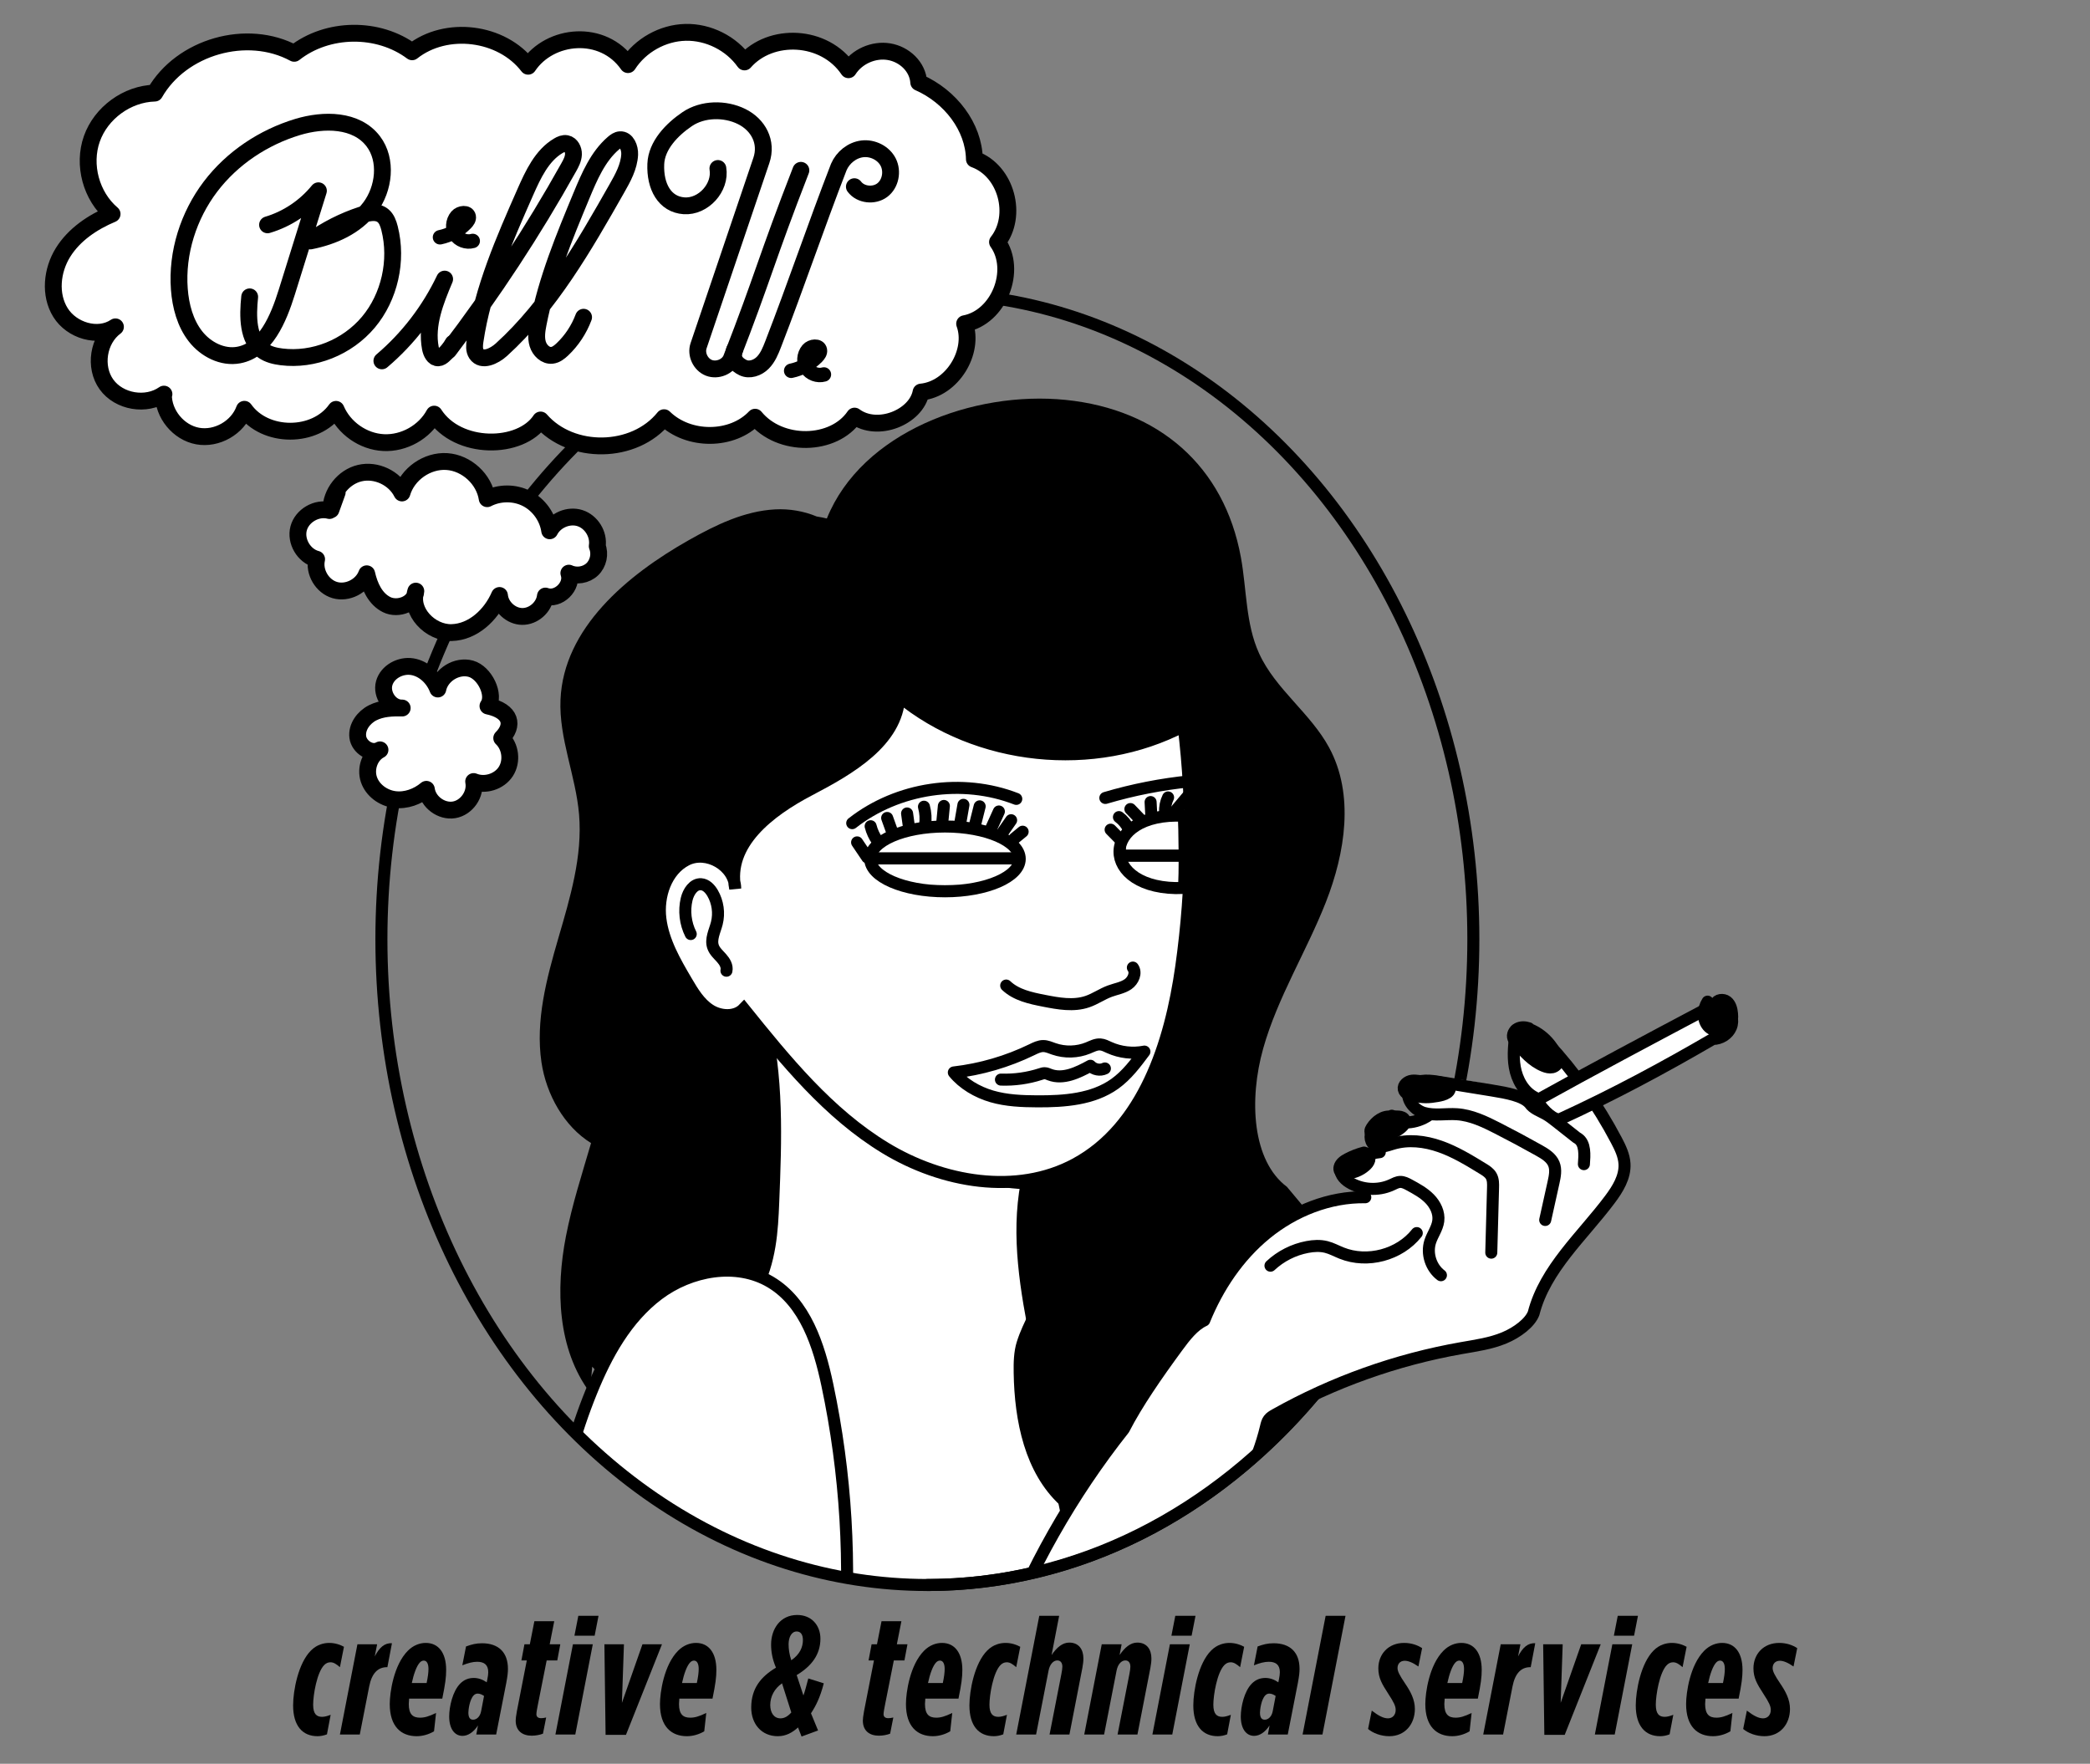 <?xml version="1.0" encoding="UTF-8"?>
<svg id="Layer_1" data-name="Layer 1" xmlns="http://www.w3.org/2000/svg" width="868.97" height="733.31" xmlns:xlink="http://www.w3.org/1999/xlink" viewBox="0 0 868.97 733.31">
  <rect x="0" y="0" width="868.97" height="733.31" fill="#808080" stroke="none"/>
  <defs>
    <clipPath id="clippath">
      <ellipse cx="383.89" cy="391.73" rx="225.31" ry="267.27" style="fill: none; stroke-width: 0px;"/>
    </clipPath>
    <clipPath id="clippath-1">
      <ellipse cx="392.9" cy="357.1" rx="31.08" ry="13.47" style="fill: none; stroke-width: 0px;"/>
    </clipPath>
    <clipPath id="clippath-2">
      <path d="m492.21,368.91c.6-4.04.26-25.6.01-29.74-35.4-1.82-35.89,31.43-.15,30.04,0-.02.13-.28.14-.3h0Z" style="fill: none; stroke-width: 0px;"/>
    </clipPath>
    <clipPath id="clippath-3">
      <path d="m433.79,650.68c51.2-15.2,63.32-26.28,84.59-42.41,9.7-7.35,20.04-13.67,32.51-19.77,43.38-21.21,100.65-6.89,146.03-23.44,61.21-22.31,107.75-79.91,116.18-143.78,4.3-32.57-1.74-68.23-24.46-92.15-15.53-16.35-37.24-25.66-59.14-31.55-36.09-9.71-75.12-11.1-110.68.48-55.11,17.94-97,66.23-114.92,120.73-5.09,15.49-8.48,31.56-15.02,46.51-16.36,37.38-51.12,64.91-66.04,102.88-8.11,20.64-9.82,43.67-4.84,65.23,1.22,5.29,2.98,10.73,6.92,14.5s.07,2.94,2.63,4.04l6.24-1.27h0Z" style="fill: none; stroke-width: 0px;"/>
    </clipPath>
  </defs>
  <style>
    #blink-right_eyelid-top {
      transform: translateY(10px);
    }
    #blink-right_eyelid-bottom {
      transform: translateY(-10px);
    }
    #blink-left_eyelid-top {
      transform: translateY(10px);
    }
    #blink-left_eyelid-bottom {
      transform: translateY(-10px);
    }
    .blink-eyelid-top {
      animation: blink-up 10s ease-out infinite;
      animation-delay: 2s;
    }
    .blink-eyelid-bottom {
      animation: blink-down 10s ease-out infinite;
      animation-delay: 2s;
    }

    .blink-eyelid.close {
      transform: translateY(0px);
    }

    @keyframes blink-up {
    0% {
      transform: translateY(10px);
    }
    2% {
      transform: translateY(0);
    }
    4% {
      transform: translateY(10px);
    }
    100% {
      transform: translateY(10px);
    }
  }

  @keyframes blink-down {
    0% {
      transform: translateY(-10px);
    }
    2% {
      transform: translateY(0);
    }
    4% {
      transform: translateY(-10px);
    }
    100% {
      transform: translateY(-10px);
    }
  }

  @keyframes smoke-letter-appear {
  0% {
    fill-opacity: 0;
  stroke-opacity: 0;
    opacity: 0;
    transform: translateY(50px);
  }
  100% {
    fill-opacity: 1;
     stroke-opacity: 1;
    opacity: 1;
    transform: translateY(0) translateX(35px);
  }
}

.smoke-letter {
  fill-opacity: 0;
  stroke-opacity: 0;
  opacity: 0;
  transform: translateY(150px);
  animation: smoke-letter-appear 1s ease-out forwards;
}

.smoke-letter:nth-child(1) {
  animation-delay: 1.25s;
}

.smoke-letter:nth-child(2) {
  animation-delay: 1s;
}

.smoke-letter:nth-child(3) {
  animation-delay: 0.75s;
}

.smoke-letter:nth-child(4) {
  animation-delay: 0.5s;
}

.smoke-letter:nth-child(5) {
  animation-delay: 0.25s;
}

  </style>
  <g id="face-and-frame">
    <g id="face">
      <g style="clip-path: url(#clippath);">
        <g>
          <path id="hair" d="m569.44,545.63c-7.14-19.69-20.88-36.15-34.36-52.18-14.47-10.83-15.86-36.23-9.88-57.51s18.01-40.32,26.08-60.89c8.07-20.58,11.86-44.74,1.36-64.19-7.76-14.38-22.37-24.33-29.14-39.2-5.64-12.38-5.12-26.56-7.57-39.95-6.95-38.06-34.3-61.51-72.79-65.44-38.49-3.93-84.86,13.44-99.36,49.3-1.39-.34-2.78-.6-4.18-.82-5.4-2.26-11.43-3.27-17.25-2.97-12.8.66-24.74,6.45-35.91,12.76-25.85,14.6-52.14,36.68-53.4,66.35-.69,16.14,6.36,31.62,7.72,47.72,1.48,17.43-3.73,34.66-8.62,51.46s-9.57,34.28-7.01,51.59c1.98,13.38,9.42,26.67,20.62,33.59-3.76,12.84-7.88,25.59-10.44,38.71-4.32,22.18-3.52,46.93,9.99,65.04l.92-10.79c14.66,15.2,11.54,39.96,4.64,59.92-6.9,19.96-16.73,40.61-12.24,61.25,3.52,16.17,15.69,29.51,30.13,37.6,14.44,8.09,31.02,11.51,47.46,13.48,71.2,8.52,146.57-10,201.57-56.01,20.18-16.89,37.68-37.55,47.92-61.79s12.73-52.28,3.76-77.02h-.02,0Z" style="stroke-width: 0px;"/>
          <path id="neck" d="m450.26,655.83c-12.43-44.38-10.18-52.24-19.21-97.44-4.37-21.88-8.34-44.44-4.21-66.37-15.2-.9-30.3-4.14-44.39-9.92-27.98-11.48-51.63-33.21-65.43-60.13,6.51,25.37,5.52,51.84,4.47,77.77-.49,11.99-1.11,24.49-7.77,37.23l-35.61,110.22c28.95,1.8,54.21,20.27,82.54,26.5,13.55,2.98,27.55,3.1,41.43,3.2,17.53.13,35.05.26,52.58.39-2.88-6.33-2.23-13.69-4.4-21.45h0Z" style="fill: #fff; stroke: #000; stroke-linecap: round; stroke-linejoin: round; stroke-width: 5px;"/>
          <path id="face-background" d="m305.68,369.41c-.12-9.5-11.85-16.24-20.3-11.89s-11.99,15.05-10.81,24.48c1.18,9.43,6.1,17.92,10.92,26.11,2.59,4.41,5.33,8.98,9.62,11.77,4.28,2.79,10.59,3.2,14.13-.5,17.35,21.55,35.19,43.54,58.83,57.9,23.64,14.37,54.64,19.83,78.98,6.7,28.39-15.31,39.57-50.14,44.09-82.08,4.69-33.12,5.02-66.85.98-100.05-37.19,19.45-85.81,14.39-118.21-12.29-.95,18.88-20.7,30.14-37.45,38.91s-34.42,22.39-30.78,40.94h0Z" style="fill: #fff; stroke: #000; stroke-linecap: round; stroke-miterlimit: 10; stroke-width: 5px;"/>
          <g id="right-eye">
            <ellipse id="iris-right" cx="392.9" cy="357.1" rx="12.43" ry="12.02" style="fill: none; stroke: #000; stroke-linecap: round; stroke-miterlimit: 10; stroke-width: 5px;"/>
            <ellipse id="iris-right-2" cx="392.9" cy="357.1" rx="7.46" ry="7.21" style="stroke-width: 0px;"/>
            <g id="blink-right">
              <ellipse id="eye-bgr-right" cx="392.9" cy="357.1" rx="31.08" ry="13.47" style="fill: transparent;"/>
              <g style="clip-path: url(#clippath-1);">
                <g>
                  <rect id="blink-right_eyelid-top" class="blink-eyelid blink-eyelid-top" data-name="blink-right eyelid-top" x="360.58" y="356.86" width="65.73" height="13.69" style="fill: #fff; stroke: #000; stroke-linecap: round; stroke-miterlimit: 10; stroke-width: 5px;"/>
                  <rect id="blink-right_eyelid-bottom" class="blink-eyelid blink-eyelid-bottom" data-name="blink-right eyelid-bottom" x="360.58" y="341.8" width="65.73" height="15.06" style="fill: #fff; stroke: #000; stroke-linecap: round; stroke-miterlimit: 10; stroke-width: 5px;"/>
                </g>
              </g>
            </g>
            <ellipse id="eye-bgr-right-3" cx="392.9" cy="357.1" rx="31.08" ry="13.47" style="fill: none; stroke: #000; stroke-linecap: round; stroke-miterlimit: 10; stroke-width: 5px;"/>
            <path id="eyebrow-right" d="m354.33,342.24c18.92-14.84,45.81-18.82,68.21-10.09" style="fill: none; stroke: #000; stroke-linecap: round; stroke-miterlimit: 10; stroke-width: 5px;"/>
            <g id="eyelashes-right">
              <path d="m360.58,356.48c-1.41-2.08-2.81-4.16-4.22-6.25" style="fill: none; stroke: #000; stroke-linecap: round; stroke-miterlimit: 10; stroke-width: 5px;"/>
              <path d="m364.8,349.61c-1.3-1.84-2.26-3.91-2.81-6.09" style="fill: none; stroke: #000; stroke-linecap: round; stroke-miterlimit: 10; stroke-width: 5px;"/>
              <path d="m371.05,346.17l-2.19-6.09" style="fill: none; stroke: #000; stroke-linecap: round; stroke-miterlimit: 10; stroke-width: 5px;"/>
              <path d="m377.92,343.83c-.26-1.87-.52-3.75-.78-5.62" style="fill: none; stroke: #000; stroke-linecap: round; stroke-miterlimit: 10; stroke-width: 5px;"/>
              <path d="m384.63,343.05c.37-2.55.21-5.17-.47-7.65" style="fill: none; stroke: #000; stroke-linecap: round; stroke-miterlimit: 10; stroke-width: 5px;"/>
              <path d="m391.82,341.49c.21-2.13.42-4.27.62-6.4" style="fill: none; stroke: #000; stroke-linecap: round; stroke-miterlimit: 10; stroke-width: 5px;"/>
              <path d="m399.32,341.8l1.25-7.18" style="fill: none; stroke: #000; stroke-linecap: round; stroke-miterlimit: 10; stroke-width: 5px;"/>
              <path d="m405.44,342.75l1.88-7.5" style="fill: none; stroke: #000; stroke-linecap: round; stroke-miterlimit: 10; stroke-width: 5px;"/>
              <path d="m412.1,344.45l3.21-7.06" style="fill: none; stroke: #000; stroke-linecap: round; stroke-miterlimit: 10; stroke-width: 5px;"/>
              <path d="m416.81,346.17l3.59-5.15" style="fill: none; stroke: #000; stroke-linecap: round; stroke-miterlimit: 10; stroke-width: 5px;"/>
              <path d="m421.76,348.61l3.43-2.82" style="fill: none; stroke: #000; stroke-linecap: round; stroke-miterlimit: 10; stroke-width: 5px;"/>
            </g>
          </g>
          <g>
            <path id="iris-left" d="m491.96,344.34c-3.68-.6-7.65,1.17-9.66,4.32s-1.95,7.49.14,10.58,6.1,4.76,9.77,4.06c.84-6.35.8-12.81-.26-18.95h.01Z" style="fill: none; stroke: #000; stroke-linecap: round; stroke-miterlimit: 10; stroke-width: 5px;"/>
            <path id="iris-left-2" d="m491.8,348.94c-1.9-.31-3.94.6-4.98,2.23s-1.01,3.86.07,5.45,3.15,2.45,5.04,2.09c.43-3.27.41-6.6-.13-9.77h0Z" style="stroke-width: 0px;"/>
            <g id="blink-left">
              <g style="clip-path: url(#clippath-2);">
                <g>
                  <rect id="blink-left_eyelid-top" class-="blink-eyelid blink-eyelid-top" data-name="blink-left eyelid-top" x="465.6" y="355.73" width="29.7" height="13.69" style="fill: #fff; stroke: #000; stroke-linecap: round; stroke-miterlimit: 10; stroke-width: 5px;"/>
                  <rect id="blink-left_eyelid-bottom" class-="blink-eyelid blink-eyelid-bottom" data-name="blink-left eyelid-bottom" x="465.6" y="338.24" width="29.7" height="17.49" style="fill: #fff; stroke: #000; stroke-linecap: round; stroke-miterlimit: 10; stroke-width: 5px;"/>
                </g>
              </g>
            </g>
            <path id="eye-bgr-left-2" d="m492.21,368.91c.6-4.04.26-25.6.01-29.74-35.4-1.82-35.89,31.43-.15,30.04,0-.02.13-.28.14-.3h0Z" style="fill: none; stroke: #000; stroke-linecap: round; stroke-miterlimit: 10; stroke-width: 5px;"/>
            <path id="eyebrow-left" d="m459.57,331.76c11.54-3.42,23.4-5.74,35.37-6.94" style="fill: none; stroke: #000; stroke-linecap: round; stroke-miterlimit: 10; stroke-width: 5px;"/>
            <g id="eyelashes-left">
              <path d="m494.23,338.71c2.56-1.4,5.13-2.8,7.69-4.2" style="fill: none; stroke: #000; stroke-linecap: round; stroke-miterlimit: 10; stroke-width: 5px;"/>
              <path d="m488.6,337.28c2.03-2.4,4.05-4.8,6.08-7.21" style="fill: none; stroke: #000; stroke-linecap: round; stroke-miterlimit: 10; stroke-width: 5px;"/>
              <path d="m484.44,337.67c-.14-2.1.29-4.23,1.22-6.12" style="fill: none; stroke: #000; stroke-linecap: round; stroke-miterlimit: 10; stroke-width: 5px;"/>
              <path d="m478.73,339.94c-.11-2.16-.23-4.31-.34-6.47" style="fill: none; stroke: #000; stroke-linecap: round; stroke-miterlimit: 10; stroke-width: 5px;"/>
              <path d="m474.36,340.93c-1.46-1.52-2.91-3.03-4.37-4.55" style="fill: none; stroke: #000; stroke-linecap: round; stroke-miterlimit: 10; stroke-width: 5px;"/>
              <path d="m469.2,344.5c-.91-1.88-2.29-3.53-3.97-4.78" style="fill: none; stroke: #000; stroke-linecap: round; stroke-miterlimit: 10; stroke-width: 5px;"/>
              <path d="m465.76,349c-1.33-1.35-2.66-2.7-3.99-4.05" style="fill: none; stroke: #000; stroke-linecap: round; stroke-miterlimit: 10; stroke-width: 5px;"/>
            </g>
          </g>
          <path id="nose" d="m418.35,409.76c4.15,3.95,10.09,5.22,15.71,6.32,5.98,1.17,12.29,2.33,18.06.35,3.25-1.11,6.12-3.17,9.34-4.35,2.52-.93,5.29-1.34,7.51-2.86s3.64-4.76,2.05-6.93" style="fill: none; stroke: #000; stroke-linecap: round; stroke-miterlimit: 10; stroke-width: 5px;"/>
          <g id="lips">
            <path id="lips-bgr" d="m396.58,445.89c11.26-1.3,22.29-4.52,32.48-9.48,1.49-.72,3.03-1.5,4.69-1.5,1.55,0,2.99.69,4.45,1.19,4.57,1.58,9.71,1.44,14.19-.39,1.65-.68,3.31-1.59,5.08-1.47,1.33.09,2.55.75,3.77,1.3,4.53,2.05,9.7,2.64,14.58,1.68-3.63,4.87-7.34,9.83-12.27,13.37-9.11,6.53-21.03,7.36-32.24,7.31-6.37-.03-12.82-.28-18.94-2.06s-11.95-5.24-15.79-9.94h0Z" style="fill: none; stroke: #000; stroke-linecap: round; stroke-linejoin: round; stroke-width: 5px;"/>
            <path id="lip-line" d="m416.17,448.86c5.59.2,11.21-.59,16.52-2.31.54-.18,1.09-.36,1.66-.35.74.01,1.42.35,2.12.61,5.58,2.11,11.67-.84,16.89-3.7,1.49,1.61,4.07,2.09,6.03,1.12" style="fill: none; stroke: #000; stroke-linecap: round; stroke-linejoin: round; stroke-width: 5px;"/>
          </g>
          <path id="shoulder" d="m231.46,632.42c2.55-18.43,7.4-36.54,14.4-53.78,6.24-15.39,14.6-30.56,27.87-40.53,13.28-9.97,32.42-13.56,46.68-5.05,14.38,8.58,20.09,26.31,23.57,42.7,7.8,36.8,10.08,74.76,6.74,112.23-.24,2.72-.59,5.62-2.37,7.68-1.65,1.91-4.21,2.73-6.66,3.3-22.58,5.26-46.6-3.56-64.82-17.9s-31.7-33.71-45.4-48.66h0Z" style="fill: #fff; stroke: #000; stroke-linecap: round; stroke-linejoin: round; stroke-width: 5px;"/>
          <path id="ear-line" d="m287.19,388.34c-2.24-4.44-2.85-9.68-1.69-14.52.73-3.04,2.87-6.38,5.98-6.19,2.09.13,3.72,1.86,4.78,3.66,2.2,3.75,2.85,8.38,1.77,12.59-.84,3.27-2.68,6.65-1.53,9.83.66,1.83,2.21,3.17,3.51,4.63s2.45,3.34,2.03,5.25" style="fill: none; stroke: #000; stroke-linecap: round; stroke-miterlimit: 10; stroke-width: 5px;"/>
        </g>
      </g>
    </g>
    <ellipse cx="385.58" cy="390.49" rx="227" ry="268.5" style="fill: none; stroke: #000; stroke-linecap: round; stroke-linejoin: round; stroke-width: 5px;"/>
    <path id="chest-hair" d="m422.77,557.83c-1.29,4.17-1.38,8.6-1.31,12.97.32,19.99,4.59,41.49,19.3,55.02,4.9-2.32,9.03-6.23,11.6-11,2.44-4.53,3.46-9.67,4.34-14.74,2.46-14.24,4.01-28.64,4.65-43.07.39-8.78.38-17.88-3.08-25.96-.97-2.26-2.28-4.5-4.34-5.85-1.86-1.21-4.14-1.58-6.36-1.6-7.86-.05-12.92,2.56-14.76,9.8-2.25,8.86-7.36,15.81-10.03,24.43h-.01Z" style="stroke-width: 0px;"/>
  </g>
  <g id="hand">
    <g style="clip-path: url(#clippath-3);">
      <g>
        <g id="hand-2">
          <path id="hand-bgr" d="m638.12,456.29c-4.63-2.36-7.4-7.41-8.3-12.52-.9-5.11-.22-10.36.47-15.5,4.62-2.22,9.73,1.71,13.21,5.47,11.23,12.14,20.86,25.77,28.56,40.4,1.62,3.08,3.19,6.31,3.37,9.78.29,5.43-2.81,10.43-6.07,14.79-11.48,15.33-26.95,28.78-31.72,47.33-1.48,3.89-6.67,7.93-12.27,10.25s-11.68,3.16-17.65,4.21c-27.19,4.76-53.56,14.17-77.61,27.71-.95.53-1.92,1.1-2.57,1.97-.68.91-.94,2.06-1.2,3.16-7.18,30.16-30.16,54.22-40.16,83.56l.46-1.46c-6.08,16.77-12.15,33.53-18.23,50.3-4.14,11.43-9.35,24.03-20.5,28.87-10.04,4.36-22.44.51-29.85-7.55s-10.32-19.5-9.91-30.44,3.82-21.54,7.7-31.78c12.35-32.62,29.75-63.32,51.4-90.66,5.52-10.74,13.72-22.54,22.21-34.12,3.25-4.42,6.82-9.03,11.22-11.06,5.62-13.84,14.17-26.66,25.75-36.11,11.57-9.44,26.29-15.33,39.5-14.91,2.08-.54,3.89-2.02,4.83-3.96-3.65.07-7.54.08-10.6-1.91s-4.54-6.78-1.94-9.34c1.86-1.82,4.78-1.75,7.38-1.93s5.67-1.23,6.2-3.78c.44-2.1-1.13-4.19-.84-6.31.37-2.68,3.48-4.1,6.19-4.1s5.39.89,8.07.6,5.54-2.48,5.07-5.15c-.29-1.64-1.73-2.83-2.37-4.36-1.1-2.65.5-5.82,2.91-7.37s5.42-1.82,8.29-1.85c12.7-.15,25.09,3.55,39.01,7.78h0Z" style="fill: #fff; stroke-width: 0px;"/>
          <g id="hand-lines">
            <path d="m642.46,507.22c1.16-5.22,2.31-10.44,3.47-15.65.56-2.54,1.11-5.27.12-7.67-1.07-2.6-3.68-4.19-6.13-5.57-5.69-3.2-11.44-6.28-17.26-9.25-5.35-2.73-10.93-5.42-16.92-5.82-4.58-.31-9.3.72-13.71-.57s-8.23-6.45-5.85-10.37c2.14-3.53,7.24-3.31,11.32-2.64,7.6,1.23,15.2,2.47,22.8,3.7,6.25,1.01,12.96,2.26,15.66,5.34,1.51,2.24,4.3,3.13,6.65,4.45,1.63.91,3.1,2.08,4.57,3.23,2.75,2.17,5.5,4.34,8.25,6.51,0,0,.41.24.68.42,3.1,2.03,2.73,6.98,2.44,10.68" style="fill: none; stroke: #000; stroke-linecap: round; stroke-linejoin: round; stroke-width: 5px;"/>
            <path d="m593.83,463.8c-2.48,1.67-5.41,2.67-8.39,2.86-2.5.16-5.02-.23-7.52-.13s-5.16.79-6.81,2.68-1.8,5.2.21,6.7c2.16,1.62,5.17.45,7.75-.34,6.39-1.96,13.38-1.12,19.68,1.1,6.31,2.21,12.06,5.73,17.76,9.22,1.34.82,2.74,1.7,3.51,3.07.82,1.45.8,3.22.75,4.89-.24,8.99-.49,17.97-.73,26.96" style="fill: none; stroke: #000; stroke-linecap: round; stroke-linejoin: round; stroke-width: 5px;"/>
            <path d="m573.68,479.03c-4.27.52-8.47,1.63-12.44,3.28-1.49.62-3.07,1.45-3.67,2.94-.95,2.38,1.12,4.88,3.29,6.24,5.21,3.27,12.08,3.72,17.68,1.16,1.18-.54,2.36-1.22,3.66-1.25,1.33-.03,2.56.62,3.73,1.25,3.01,1.63,6.07,3.3,8.46,5.74,2.39,2.45,4.06,5.84,3.61,9.24-.4,3.08-2.43,5.69-3.37,8.64-1.57,4.95.31,10.8,4.47,13.92" style="fill: none; stroke: #000; stroke-linecap: round; stroke-linejoin: round; stroke-width: 5px;"/>
            <path d="m528.23,526.23c4.24-3.97,9.63-6.71,15.35-7.78,2.59-.49,5.28-.64,7.84,0,2.22.56,4.25,1.69,6.38,2.54,10.73,4.31,24.09.76,31.26-8.32" style="fill: none; stroke: #000; stroke-linecap: round; stroke-linejoin: round; stroke-width: 5px;"/>
          </g>
          <path id="hand-outline" d="m567.65,497.77c-14.94-.23-29.65,5.66-41.22,15.1-11.57,9.44-20.13,22.27-25.75,36.11-4.4,2.02-7.98,6.63-11.22,11.06-8.5,11.58-16.69,23.39-22.21,34.12-21.65,27.35-39.05,58.04-51.4,90.66-3.88,10.24-7.29,20.84-7.7,31.78s2.5,22.38,9.91,30.44,19.81,11.91,29.85,7.55c11.15-4.84,16.35-17.44,20.5-28.87,6.08-16.77,12.15-33.53,18.23-50.3l-.46,1.46c10-29.34,32.98-53.41,40.16-83.56.26-1.11.52-2.25,1.2-3.16.65-.87,1.62-1.43,2.57-1.97,24.06-13.53,50.43-22.94,77.61-27.71,5.97-1.05,12.05-1.89,17.65-4.21s10.79-6.36,12.27-10.25c4.77-18.55,20.24-32,31.72-47.33,3.26-4.35,6.36-9.35,6.07-14.79-.19-3.47-1.75-6.71-3.37-9.78-7.7-14.64-17.33-28.26-28.56-40.4-3.48-3.76-8.59-7.69-13.21-5.47-.69,5.15-1.38,10.39-.47,15.5.9,5.11,3.67,10.17,8.3,12.52" style="fill: none; stroke: #000; stroke-linecap: round; stroke-linejoin: round; stroke-width: 5px;"/>
        </g>
        <g id="ciggie">
          <path id="ciggie-bgr" d="m648.74,465.25c21.91-10.03,43.17-21.47,63.44-33.28,3.16-.01,6.3-1.93,7.51-4.85s.22-6.66-2.41-8.4-6.65-1.05-8.36,1.6l-.42-.28c-23.11,12.25-46.22,24.51-69.39,37.38,2.51,4.8,7.65,8.74,9.63,7.83h0Z" style="fill: #fff; stroke: #000; stroke-linecap: round; stroke-linejoin: round; stroke-width: 5px;"/>
          <path id="ciggie-tip" d="m709.97,416.45c-1.94,3.04-2.2,7.35.12,10.11,2.32,2.76,7.4,2.88,9.26-.21.86-1.44.93-3.22.78-4.89-.17-1.87-.67-3.88-2.14-5.04s-4.13-.85-4.71.94" style="stroke: #000; stroke-linecap: round; stroke-linejoin: round; stroke-width: 5px;"/>
        </g>
        <g id="nails">
          <path d="m635.65,427.52c-1.52-.52-3.26-.61-4.68.15s-2.33,2.54-1.75,4.04c.22.58.63,1.06,1.02,1.53,3.33,3.95,6.86,8.05,11.66,9.97,1.11.45,2.33.77,3.5.52s2.26-1.19,2.33-2.39c.03-.51-.12-1.02-.3-1.51-2.03-5.78-6.88-10.49-12.71-12.35" style="stroke: #000; stroke-linecap: round; stroke-linejoin: round; stroke-width: 5px;"/>
          <path d="m592.66,449.7c-1.87,0-3.72-.6-5.58-.38s-3.81,1.78-3.42,3.61c.19.91.92,1.62,1.75,2.03s1.76.56,2.67.71c1.54.25,3.08.49,4.64.51,1.62.02,3.23-.2,4.83-.48,1.45-.25,2.94-.57,4.16-1.38.55-.36,1.08-.92,1.04-1.57-.03-.5-.38-.93-.76-1.26-1.87-1.64-4.58-1.77-7.07-1.82-1.5-.03-3.01-.06-4.51-.09" style="stroke: #000; stroke-linecap: round; stroke-linejoin: round; stroke-width: 5px;"/>
          <path d="m578.59,464.31c-3.3-.6-6.49,1.77-8.29,4.6-.29.45-.56.95-.52,1.48.08,1.22,1.6,1.74,2.82,1.79,3.61.16,7.27-1.08,10.03-3.42.96-.81,1.88-2.09,1.36-3.23-.4-.88-1.48-1.22-2.45-1.29s-1.98.04-2.87-.36" style="stroke: #000; stroke-linecap: round; stroke-linejoin: round; stroke-width: 5px;"/>
          <path d="m567.14,479.2c-2.38.62-4.7,1.52-6.87,2.67-1.44.76-2.94,1.79-3.31,3.37-.14.58-.1,1.23.24,1.73.56.81,1.7.95,2.69.9,2.82-.16,5.58-1.28,7.71-3.14.75-.65,1.44-1.43,1.71-2.39s.01-2.12-.82-2.66c-1.28-.84-2.96.14-4.08,1.19" style="stroke: #000; stroke-linecap: round; stroke-linejoin: round; stroke-width: 5px;"/>
        </g>
      </g>
    </g>
    <path id="frame-patch" d="m546.09,580.35c-41.08,48.59-97.83,78.64-160.51,78.64" style="fill: none; stroke: #000; stroke-linecap: round; stroke-linejoin: round; stroke-width: 5px;"/>
  </g>
  <g id="smoke-letters">
    <path class="smoke-letter" id="smoke-letter-e2" d="m788.31,428.2c-.33.8-1.18,1.35-2.04,1.32s-1.68-.62-1.97-1.43c-1.22,1.31-2.97,2.12-4.76,2.18s-3.6-.62-4.9-1.84c-1.72,1.69-5.07,1.54-7.12-.29-1.71,2.04-5.35,1.91-6.91-.24-1.92,1.16-4.46,1.23-6.43.17-1.84,1.47-4.57,1.72-7.36.74,1.39,1.86,1.16,4.74-.5,6.36,1.13.69,1.86,2,1.86,3.33s-.74,2.63-1.87,3.32c1.97,2.09,1.9,5.75-.14,7.77,1.13.49,1.34,2.31-.21,3.73,2.76-2.58,7.5-2.64,10.33-.14,2.18-2.62,6.75-2.7,9.02-.15,2.12-2.37,6.3-2.41,8.47-.09,1.88-2.09,5.56-2.15,8.09.07,1.45-1.39,3.71-1.84,5.58-1.12.69.27,1.33.68,2.05.85.82.2,1.68.06,2.52.02s1.75.02,2.42.54.93,1.62.33,2.21c1.21-.46,2.73.28,3.12,1.51s-.43,2.71-1.68,3.03c1.09,1.01,1.26,2.86.38,4.05s-2.7,1.57-3.99.82c-.24,1.28-1.42,2.33-2.72,2.42s-2.61-.79-3.02-2.03c-.59,1.54-2.11,2.67-3.75,2.79s-3.31-.78-4.12-2.21l-.4,1.57c-.21.95-1.08,1.72-2.04,1.81s-1.96-.5-2.34-1.4c-1.62,1.46-4.59.89-5.55-1.07-.83,1.43-2.46,2.36-4.11,2.37s-3.28-.92-4.12-2.35c-.55,1.35-1.94,2.31-3.39,2.35s-2.89-.86-3.5-2.18c-1.46,2.13-5.01,2.34-7.13.66,2.07,1.23,2.52,4.49.86,6.24,1.29.44,2.2,1.79,2.15,3.15s-1.08,2.62-2.4,2.96c1.28.23,2.32,1.44,2.34,2.74s-.96,2.56-2.23,2.84c.91.26,1.62,1.13,1.69,2.08s-.49,1.91-1.36,2.31c1.72.99,1.76,3.92.1,5.48.76-1.68,2.66-2.76,4.49-2.57s3.46,1.65,3.85,3.45c.31-1.17,1.51-2.03,2.72-1.95s2.29,1.08,2.45,2.28c.66-1.25,2.01-2.12,3.43-2.19s2.85.64,3.64,1.82c.27-1.27,1.55-2.24,2.84-2.16s2.45,1.2,2.56,2.49c.44-1.37,1.72-2.44,3.15-2.62s2.93.54,3.7,1.76c.36-1.03,1.43-1.77,2.52-1.75s2.13.81,2.44,1.86c.8-1.3,2.31-2.12,3.84-2.1s3.01.9,3.76,2.23c.35-1.02,1.49-1.7,2.55-1.52s1.92,1.2,1.91,2.28c.77-.25,1.57-.51,2.38-.41s1.62.66,1.72,1.46-.81,1.63-1.53,1.25c1-.44,2.32.15,2.65,1.19s-.39,2.29-1.46,2.52c1.02.66,1.44,2.1.94,3.21s-1.86,1.74-2.78.99c-.13,1.04-.27,2.12-.87,2.98s-1.8,1.4-2.72.9c-.44-.24-.93-.69-1.36-.43-.2.12-.29.37-.39.58-.4.78-1.29,1.29-2.16,1.22s-1.68-.69-1.96-1.53l-1.89-.66c-.19.7-.99,1.16-1.69.97s-1.16-.99-.98-1.69c-.58,1.35-2.02,2.29-3.49,2.26s-2.88-1.01-3.41-2.38c-.74,1.58-2.36,2.72-4.09,2.89s-3.54-.63-4.58-2.04c-1.04,1.51-2.82,2.48-4.65,2.53s-3.66-.82-4.78-2.27c-1.32,1.36-3.26,2.1-5.15,1.94s-3.69-1.19-4.77-2.75c-.86,1.85-2.56,2.85-4.29,2.82s-3.41-1.07-4.19-2.61c-1.57,1.51-3.97,2.2-6.03,1.48s-3.55-2.97-3.14-5.11c-1.16,1.05-3.01,0-3.46-1.52s.27-3.2,1.45-4.25c-2.62-.85-4.35-3.84-3.78-6.54.14-.65.4-1.28.86-1.75s1.14-.76,1.79-.63c-1.76-.55-2.74-2-2.66-3.46s1.2-2.8,2.62-3.13c-1.12.31-2.38-.41-2.83-1.48s-.16-2.37.58-3.26,1.87-1.41,3.02-1.58c-1.57-.5-2.78-1.96-2.97-3.59s.66-3.34,2.07-4.18c-1.44-.55-1.86-1.97-1.52-3.05s1.21-1.91,2.04-2.69c-1.22.04-2.18-1.25-2.16-2.47s.78-2.32,1.66-3.17c-2.2-.07-4.16-2.04-4.22-4.24s1.8-4.27,3.99-4.46c-.52-1.18-1.28-2.27-1.37-3.44s.52-2.35,1.51-2.98c-1.46.19-2.96-.65-3.67-1.93s-.68-2.92-.05-4.24,1.82-2.35,3.17-2.93l.33-1.12c-1.13-.95-1.76-2.46-1.64-3.94s.97-2.87,2.23-3.63c-1.18-1.25-1.64-3.15-1.15-4.8s1.9-2.99,3.57-3.4c.29-1.45,1.3-2.73,2.64-3.35s2.97-.55,4.62.17c.9-1.36,2.47-2.25,4.1-2.31s3.27.69,4.27,1.97c2.33-1.85,5.89-1.93,8.31-.2,2.33-1.98,6.25-1.67,8.24.65,2.23-2.34,6.38-2.45,8.84.27,2.9-2.9,8.07-3.1,11.18-.43,1.63-2.13,5.26-2.28,7.05-.28,1.46-.5,3.01-1,4.52-.69s2.9,1.78,2.55,3.28c1.41.19,2.63,1.34,2.9,2.74s-.45,2.92-1.69,3.61c.31,1.14-.08,2.44-.96,3.23s-2.22,1.02-3.32.59c-.54,1.06-1.6,1.84-2.78,2.04s-2.43-.2-3.28-1.04" style="fill: #fff; stroke: #000; stroke-linecap: round; stroke-linejoin: round; stroke-width: 5px;"/>
    <path class="smoke-letter" id="smoke-letter-c" d="m758.86,380.29c.41-.36,1.1-.13,1.39.33s.26,1.05.16,1.58c-.55,2.93-3.28,5.3-6.26,5.43.32,1.88-.33,3.9-1.69,5.23s-3.39,1.95-5.26,1.59c-1.53,4.61-7.33,7.26-11.82,5.38.31.89-1.32,2.66-3.32,3.15s-4.26-.32-5.5-1.97c-1.15,1.44-3.02,2.28-4.86,2.2s-3.62-1.1-4.64-2.64c-1.87.43-3.43,1.4-4.99,1.21s-2.91-1.8-2.54-3.34c-.34.83-1.26,1.31-2.16,1.39s-1.78-.18-2.65-.43c-.97-.28-1.96-.57-2.77-1.18s-1.41-1.59-1.27-2.59c-1.19,1.19-3.14,1.53-4.66.81s-2.49-2.45-2.32-4.12c-2.06.45-3.46-.42-4.21-1.7s-.81-2.93-.18-4.26c-.37.61-1.27.7-1.91.39s-1.08-.92-1.49-1.51c-.57-.81-1.16-1.65-1.36-2.62s.08-2.11.93-2.63c-1.92.14-3.87-.97-4.73-2.69s-.59-3.95.67-5.4c-2.45-1.24-3.6-2.68-3.76-4.26s.65-3.23,2.01-4.05c-1.36-.61-2.38-1.94-2.62-3.41s.32-3.05,1.42-4.06c-1.57-.71-2.63-2.41-2.6-4.13s1.16-3.37,2.76-4.03c-1.73-.84-2.86-2.79-2.71-4.71s1.56-3.67,3.41-4.23l.29-1.75c-1.34-3.46.57-7.83,4.01-9.21-.63-4.17,2.75-8.52,6.95-8.92.03-3.55,3.36-6.74,7.33-6.17.5-2.21,1.89-4.21,3.79-5.46s4.29-1.72,6.52-1.29c2.42-2.89,7.1-3.56,10.22-.5,1.42-1.28,2.92-2.61,4.78-3.07s4.16.28,4.79,2.09c1.41-1.22,3.38-1.76,5.22-1.44s3.51,1.5,4.42,3.12c1.24-1.3,3.42-1.57,4.94-.63s2.24,3.02,1.57,6.16c1.56-1.69,4.33-2.12,6.33-.97s3.02,3.75,2.34,5.96c1.4-1.03,3.56-.85,4.77.4s1.32,3.41.25,4.78c1.37-.45,3.01.21,3.68,1.49s.27,3.01-.88,3.87c1.55-.28,3.18,1.03,3.25,2.6s-1.46,3.01-3.8,3.37c1.2.82,2.06,2.33,1.69,3.74s-2.29,2.29-3.41,1.36c.23,1.28-1.03,2.59-2.32,2.42s-2.15-1.78-1.59-2.95c-.37.97-1.16,1.8-2.16,2.1s-2.18-.03-2.79-.87-.48-2.17.34-2.79c-.99,1.32-3.2,1.46-4.36.27s-.95-3.39.4-4.35c-.1.07-.2.14-.31.2l-1.1-1.03c-1.84-.28-2.72-2.97-1.41-4.29-1.47.92-3.58.64-4.76-.64s-1.31-3.39-.29-4.8c-3.01,1.81-7.53-.06-8.39-3.46-2.22,1.94-5.85,2.01-8.14.15-2.06,2.3-5.63,3.11-8.48,1.93-1.13,2.95-4.35,4.63-7.04,3.79.26,2.82-2.12,5.62-4.95,5.81.77,2.84-.6,6.12-3.16,7.56,1.5,2.53.85,6.13-1.46,7.97,1.84,2.51.7,6.62-2.72,8.28,1.44.3,2.67,1.45,3.07,2.87s-.07,3.04-1.15,4.04c1.55.4,2.81,1.74,3.13,3.3s-.34,3.29-1.61,4.25c1.65.34,3.06,1.64,3.55,3.25s.03,3.48-1.16,4.67c.88-1.2,2.97-.57,3.64.75s.37,2.91.06,4.36c1.31-.95,3.28-.87,4.5.19s1.59,2.99.84,4.43c1.25-1.48,3.55-1.94,5.28-1.07s2.73,2.99,2.29,4.88c2.45-3.02,7.29-3.75,10.52-1.58.27-1.55,1.53-2.87,3.06-3.23s3.24.27,4.94,1.5c-.64-1.95-.03-4.24,1.48-5.62s3.86-1.75,5.74-.93c-1.1-1.35-1.28-3.37-.45-4.89s2.63-2.46,4.36-2.27c-.66-1.83-.84-3.99.19-5.63s3.59-2.36,5-1.01c.02-1.12.38-2.28,1.16-3.08s2.06-1.17,3.09-.71,1.61,1.82,1.04,3.69c1.95-1.32,4.94-.67,6.16,1.34s.43,4.97-1.64,6.09c.76.84,1.06,2.06.78,3.16s-1.13,2.02-2.19,2.4" style="fill: #fff; stroke: #000; stroke-linecap: round; stroke-linejoin: round; stroke-width: 5px;"/>
    <path class="smoke-letter" id="smoke-letter-r" d="m710,283.14c-.06-.78-.46-1.51-1.05-2.01-.44-.37-.6-.95-.39-1.49.35-.91.26-2-.3-2.81-.39-.56-.98-.95-1.63-1.14-.67-.2-1-.95-.78-1.62.26-.81.24-1.7-.1-2.48-.44-.99-1.4-1.71-2.45-1.95-.65-.15-1-.82-.88-1.47.22-1.19,0-2.48-.64-3.51s-1.7-1.78-2.87-2.1c-.64-.18-1.09-.79-.91-1.43.28-1.03.13-2.18-.46-3.07-.57-.85-1.53-1.41-2.54-1.56-.66-.1-1.12-.7-1.04-1.36.1-.88-.1-1.79-.6-2.52-.58-.84-1.55-1.4-2.56-1.54-.57-.08-1.03-.49-1.1-1.06-.15-1.25-.86-2.43-1.93-3.11-.48-.31-1.03-.5-1.59-.58.25-.07.49-.14.73-.25.83-.38,1.5-1.06,1.91-1.87.29-.59.94-.89,1.57-.69,1.02.34,2.17.31,3.16-.13,1.11-.5,1.98-1.5,2.36-2.66.16-.5.67-.79,1.2-.81,2.23-.07,4.37-1.79,4.91-3.95.12-.49.48-.89.98-.96.87-.13,1.68-.61,2.18-1.34.49-.73.64-1.67.43-2.53-.12-.48,0-.96.36-1.3,1.44-1.38,1.9-3.72,1.11-5.55-.2-.46-.2-1.01.12-1.4.97-1.16.9-3.14-.1-4.27-.41-.46-.46-1.13-.09-1.63.51-.68.92-1.43.96-2.27.04-.71-.35-1.46-.91-1.88-.44-.34-.59-.97-.33-1.47.38-.74.5-1.62.26-2.42-.33-1.09-1.28-1.95-2.38-2.22-.47-.11-.85-.44-.98-.91-.09-.32-.05-.67.13-.95.52-.82.5-1.97-.1-2.75-.35-.45-.86-.74-1.42-.85-.62-.12-1.04-.61-1.08-1.24-.03-.44-.21-.88-.54-1.18-.41-.38-.99-.51-1.54-.42-.58.09-1.13-.3-1.33-.86-.33-.87-.99-1.63-1.85-2-.81-.36-1.76-.37-2.6-.08-.63.22-1.28-.09-1.53-.71-.51-1.26-1.87-2.25-3.27-2.39-1.57-.15-3.1.48-4.43,1.38-.49.33-1.16.25-1.57-.18-1.05-1.07-2.78-1.24-3.98-.53-.51.3-1.18.17-1.55-.29-.59-.73-1.47-1.24-2.41-1.33-1.03-.1-2.08.29-2.83,1.01-.39.37-.98.5-1.44.23-1.33-.76-3.15-.64-4.39.26-.48.35-1.11.3-1.55-.1-.6-.56-1.4-.9-2.23-.9-.78,0-1.54.3-2.12.81-.5.43-1.22.35-1.69-.11-.83-.8-1.97-1.28-3.12-1.27-1.27,0-2.51.63-3.33,1.59-.4.47-1.07.53-1.61.23-2.4-1.38-5.7-1.11-7.83.66-.42.35-1.01.35-1.48.06-1.11-.69-2.51-.76-3.77-.37-1.41.43-2.63,1.41-3.38,2.67-.17.29-.47.49-.8.54-1.43.24-2.73,1.22-3.3,2.56-.65,1.5-.34,3.36.75,4.58l-.73,2.1c-1.29.36-2.23,1.72-2.11,3.05.12,1.34,1.29,2.5,2.63,2.62-1.23.59-2.04,1.97-1.95,3.33.09,1.36,1.07,2.62,2.37,3.05-1.42.54-2.46,1.98-2.52,3.49-.06,1.52.84,3.04,2.21,3.7-1.46.75-2.42,2.38-2.37,4.02s1.1,3.21,2.82,3.88c-1.62.56-2.75,2.28-2.63,3.98s1.5,3.24,3.18,3.56c-1.63.49-2.85,2.1-2.89,3.8-.05,1.7,1.09,3.37,2.69,3.95-1.31.66-2.19,2.1-2.17,3.57s.93,2.89,2.25,3.51c-1.34.64-2.32,1.99-2.51,3.46s.42,3.02,1.56,3.98c-2.35,2.24-2.67,6.3.49,8.72-1.5.43-2.61,1.96-2.54,3.52s1.3,2.99,2.83,3.29c-1.02.32-1.62,1.44-1.63,2.51s.44,2.08.93,3.03c.27.52.61,1.07,1.16,1.24.18.05.38.03.56-.05-.34.82-.4,1.75-.14,2.6.36,1.17,1.31,2.13,3,2.19-.19,1.61,1.37,3.19,2.98,3.01,1.61-.17,2.8-2.05,2.27-3.58.56,1.42,2.63,1.97,3.82,1.01s1.1-3.09-.17-3.95c1.42.7,3.35.02,4.02-1.42.67-1.44-.06-3.35-1.51-3.99,1.41-.12,2.65-1.37,2.76-2.78.11-1.42-.91-2.84-2.29-3.18,1.47-.55,2.54-2.03,2.6-3.6s-.91-3.12-2.33-3.77c1.64-.54,2.86-2.16,2.92-3.89s-1.04-3.43-2.64-4.09c1.87-1.14,1.91-4.32.07-5.51,1.67-.48,2.37-2.92,1.2-4.21l-.2-2.73c.48,1.08,1.64,1.83,2.83,1.81.71,0,1.41-.29,1.95-.75.48-.41,1.18-.42,1.65,0,.88.78,2.18,1.1,3.3.71.54-.19,1.04-.52,1.61-.58,1.34-.14,2.3,1.19,3.42,1.94,1.09.73,2.52.88,3.77.49.79-.24,1.57.35,1.6,1.17.05,1.27.46,2.29,1.19,3.01.65.63,1.53,1,2.43,1.08.74.06,1.24.76,1.1,1.49-.15.8-.05,1.66.32,2.39.48.95,1.4,1.64,2.43,1.9.6.15.97.71.85,1.31-.16.84,0,1.74.46,2.46.45.69,1.17,1.18,1.96,1.39.64.17,1.01.83.87,1.48-.3,1.42.03,2.98.93,4.12.88,1.1,2.25,1.76,3.65,1.83.71.04,1.31.6,1.25,1.31-.2,2.2,1.12,4.56,3.14,5.43.52.22.84.72.82,1.29-.08,2.37,1.68,4.73,3.97,5.33.49.13.88.49.97.99.16.9.78,1.72,1.62,2.08.74.31,1.61.25,2.32-.11.5-.25,1.11-.08,1.49.34.51.56,1.27.9,2.03.83.79-.07,1.5-.57,1.9-1.24.28-.47.83-.75,1.36-.64.87.18,1.83-.06,2.47-.68.72-.7.96-1.83.66-2.78-.13-.41,0-.88.31-1.18.64-.6,1.01-1.5.94-2.38h0Zm-30.96-50.3c-.85-.83-2.19-1.1-3.3-.67s-1.91,1.54-1.97,2.73c-.38-1.26-1.72-2.16-3.04-2.03s-2.46,1.27-2.59,2.58c-.28-1.39-1.61-2.5-3.03-2.51s-2.78,1.06-3.09,2.44c-.45-1.31-1.77-2.28-3.16-2.32s-2.76.84-3.29,2.13c-.69-1.25-2.06-2.1-3.49-2.16s-2.86.68-3.65,1.88c1.77-1.95,1.85-4.95.13-6.09,1.74-1.67,1.49-4.92-.48-6.31.93-.6,1.51-1.71,1.48-2.82-.04-1.11-.69-2.18-1.65-2.72.66-.77,1.34-1.62,1.42-2.63s-.82-2.13-1.8-1.88c1.78-.59,2.42-3.24.95-4.52,1.46.46,3,.7,4.53.68,1.15,0,2.56-.37,2.83-1.49,2.37,1.32,5.55,1.01,7.61-.76.79,1.46,2.65,2.06,4.3,1.86s3.14-1.04,4.81-.81c.72,1.02,1.95,1.67,3.2,1.68,1.25.02,2.49-.6,3.24-1.6-.09,2.66,2.83,4.69,5.22,3.84-1.23.87-1.72,2.65-1.1,4.03s2.28,2.19,3.75,1.85c-1.22.73-1.93,2.21-1.75,3.61.18,1.41,1.26,2.65,2.62,3.05-1.37.02-2.7.86-3.32,2.08s-.5,2.79.29,3.91c-2.23-1.11-5.32.51-5.67,2.98h0Z" style="fill: #fff; stroke: #000; stroke-linecap: round; stroke-linejoin: round; stroke-width: 5px;"/>
    <path class="smoke-letter" id="smoke-letter-a" d="m643.82,160.32c.9-2.66-.33-5.87-2.77-7.25.39-4.09-1.15-7.65-3.88-9.78,1.88-3.81.06-9-3.79-10.81,2.16-4.14.72-9.8-3.15-12.42,1.05-4.37-1.47-9.31-5.62-11.03,1.12-2.83.14-6.28-2.26-8.01,1.92-3.12.12-7.84-3.38-8.9.69-3.19-.9-6.74-3.74-8.35.91-1.83.45-4.23-1.07-5.59s-3.96-1.55-5.68-.45c.7-.28.93-1.51.45-2.3s-1.42-1.18-2.33-1.32c-2.3-.38-4.77.54-6.28,2.32-2.04-.54-4.32-.03-5.93,1.33s-2.5,3.52-2.32,5.62c-1.95.26-3.74,1.56-4.58,3.34s-.73,3.98.3,5.66c-3.47.87-5.28,5.6-3.28,8.57-3.52.93-5.6,5.38-4.06,8.67-3.84,1.55-6,6.35-4.64,10.25l.56,1.01c-2.12.2-4.11,1.55-5.06,3.46-.96,1.91-.86,4.3.24,6.13-1.84.43-3.4,1.91-3.92,3.72-.52,1.82.02,3.9,1.36,5.23-3.5,1.21-5.53,5.56-4.21,9.02-1.8.11-3.49,1.3-4.2,2.96s-.39,3.7.78,5.07c-1.64.31-3.05,1.58-3.54,3.17s-.03,3.44,1.15,4.61c-1.71.7-2.65,2.85-2,4.58s2.78,2.73,4.52,2.13l1.41,1.74c1.2,1.27,3.01,1.94,4.75,1.76,1.74-.18,3.37-1.21,4.28-2.7,1.72.18,3.52-.69,4.44-2.16s.92-3.46.01-4.94c2.48-.92,3.54-4.44,1.97-6.58,2.71-1.07,4.7-3.79,4.88-6.7-.34-.11-.68-.21-1.02-.32l.27-1.76c2.63,1.97,6.7,1.65,8.99-.7,2.13,1.89,5.7,1.83,7.78-.12,2.33,1.62,5.67,1.63,8.01.03,2,1.77,5.48,1.44,7.12-.67,1.97,1.86,5.19,2.24,7.53.88l.88,1.03c-.91.37-1.54,1.36-1.47,2.34s.81,1.88,1.77,2.13c-.89,1.22-1.03,2.95-.35,4.3.68,1.35,2.16,2.26,3.67,2.27-1.06,1.31-1.25,3.26-.45,4.74.8,1.48,2.54,2.4,4.21,2.23-.62,1.63-.08,3.63,1.29,4.7s3.43,1.15,4.86.17c-.49.61-.09,1.58.58,1.97s1.5.34,2.28.28c1-.09,2.05-.22,2.88-.8.82-.58,1.32-1.75.82-2.63,1.92-1.06,3.26-3.12,3.44-5.31s-.8-4.44-2.52-5.8l.02-.02h0Zm-30.99-25.05c-.98-1.32-2.62-2.12-4.26-2.09s-3.25.88-4.19,2.23c.01-.37.03-.74.04-1.11-1.99-1.34-5.02-.74-6.34,1.26-1.09-1.73-3.02-2.91-5.06-3.09-1.51-.13-3.05.29-4.31,1.13-.35.4-.74.76-1.21,1.04.36-.4.77-.74,1.21-1.04,1.54-1.76,1.81-4.45.51-6.31,2.31-1.47,3.05-4.94,1.54-7.23,2.71-.61,4.1-4.36,2.43-6.58,2.74-.75,3.93-4.72,2.05-6.85,2.69-.22,4.37-3.87,2.77-6.05,1.8.18,3.45-1.25,4.06-3.11-.22-.81-.19-1.69.14-2.47.19.84.11,1.69-.14,2.47.15.57.42,1.1.81,1.54.95,1.07,2.53,1.53,3.9,1.14-1.12.89-1.69,2.42-1.42,3.83s1.36,2.62,2.73,3.04c-1.02.98-1.39,2.57-.92,3.91.47,1.33,1.76,2.34,3.17,2.47-1.21.9-1.65,2.7-.98,4.06s2.36,2.11,3.81,1.7c-1.22.85-1.89,2.42-1.66,3.89.23,1.47,1.34,2.76,2.75,3.21-1.29,1.91.41,4.98,2.71,4.89-1.24,1.01-.89,3.33.59,3.93-1.17-.76-3.34-.88-4.72.2h-.01Z" style="fill: #fff; stroke: #000; stroke-linecap: round; stroke-linejoin: round; stroke-width: 5px;"/>
    <path class="smoke-letter" id="smoke-letter-e1" d="m545.83,35.28c-.33.8-1.18,1.35-2.04,1.32s-1.68-.62-1.97-1.43c-1.22,1.31-2.97,2.12-4.76,2.18s-3.6-.62-4.9-1.84c-1.72,1.69-5.07,1.54-7.12-.29-1.71,2.04-5.35,1.91-6.91-.24-1.92,1.16-4.46,1.23-6.43.17-1.84,1.47-4.57,1.72-7.36.74,1.39,1.86,1.16,4.74-.5,6.36,1.13.69,1.86,2,1.86,3.33s-.74,2.63-1.87,3.32c1.97,2.09,1.9,5.75-.14,7.77,1.13.49,1.34,2.31-.21,3.73,2.76-2.58,7.5-2.64,10.33-.14,2.18-2.62,6.75-2.7,9.02-.15,2.12-2.37,6.3-2.41,8.47-.09,1.88-2.09,5.56-2.15,8.09.07,1.45-1.39,3.71-1.84,5.58-1.12.69.27,1.33.68,2.05.85.82.2,1.68.06,2.52.02s1.75.02,2.42.54.93,1.62.33,2.21c1.21-.46,2.73.28,3.12,1.51.39,1.23-.43,2.71-1.68,3.03,1.09,1.01,1.26,2.86.38,4.05s-2.7,1.57-3.99.82c-.24,1.28-1.42,2.33-2.72,2.42s-2.61-.79-3.02-2.03c-.59,1.54-2.11,2.67-3.75,2.79s-3.31-.78-4.12-2.21l-.4,1.57c-.21.95-1.08,1.72-2.04,1.81s-1.96-.5-2.34-1.4c-1.62,1.46-4.59.89-5.55-1.07-.83,1.43-2.46,2.36-4.11,2.37s-3.28-.92-4.12-2.35c-.55,1.35-1.94,2.31-3.39,2.35s-2.89-.86-3.5-2.18c-1.46,2.13-5.01,2.34-7.13.66,2.07,1.23,2.52,4.49.86,6.24,1.29.44,2.2,1.79,2.15,3.15s-1.08,2.62-2.4,2.96c1.28.23,2.32,1.44,2.34,2.74s-.96,2.56-2.23,2.84c.91.26,1.62,1.13,1.69,2.08s-.49,1.91-1.36,2.31c1.72.99,1.76,3.92.1,5.48.76-1.68,2.66-2.76,4.49-2.57s3.46,1.65,3.85,3.45c.31-1.17,1.51-2.03,2.72-1.95s2.29,1.08,2.45,2.28c.66-1.25,2.01-2.12,3.43-2.19s2.85.64,3.64,1.82c.27-1.27,1.55-2.24,2.84-2.16s2.45,1.2,2.56,2.49c.44-1.37,1.72-2.44,3.15-2.62s2.93.54,3.7,1.76c.36-1.03,1.43-1.77,2.52-1.75s2.13.81,2.44,1.86c.8-1.3,2.31-2.12,3.84-2.1s3.01.9,3.76,2.23c.35-1.02,1.49-1.7,2.55-1.52s1.92,1.2,1.91,2.28c.77-.25,1.57-.51,2.38-.41s1.62.66,1.72,1.46-.81,1.63-1.53,1.25c1-.44,2.32.15,2.65,1.19s-.39,2.29-1.46,2.52c1.02.66,1.44,2.1.94,3.21s-1.86,1.74-2.78.99c-.13,1.04-.27,2.12-.87,2.98s-1.8,1.4-2.72.9c-.44-.24-.93-.69-1.36-.43-.2.12-.29.37-.39.58-.4.78-1.29,1.29-2.16,1.22s-1.68-.69-1.96-1.53l-1.89-.66c-.19.7-.99,1.16-1.69.97s-1.16-.99-.98-1.69c-.58,1.35-2.02,2.29-3.49,2.26s-2.88-1.01-3.41-2.38c-.74,1.58-2.36,2.72-4.09,2.89s-3.54-.63-4.58-2.04c-1.04,1.51-2.82,2.48-4.65,2.53s-3.66-.82-4.78-2.27c-1.32,1.36-3.26,2.1-5.15,1.94s-3.69-1.19-4.77-2.75c-.86,1.85-2.56,2.85-4.29,2.82s-3.41-1.07-4.19-2.61c-1.57,1.51-3.97,2.2-6.03,1.48s-3.55-2.97-3.14-5.11c-1.16,1.05-3.01,0-3.46-1.52s.27-3.2,1.45-4.25c-2.62-.85-4.35-3.84-3.78-6.54.14-.65.4-1.28.86-1.75s1.14-.76,1.79-.63c-1.76-.55-2.74-2-2.66-3.46s1.2-2.8,2.62-3.13c-1.12.31-2.38-.41-2.83-1.48s-.16-2.37.58-3.26,1.87-1.41,3.02-1.58c-1.57-.5-2.78-1.96-2.97-3.59s.66-3.34,2.07-4.18c-1.44-.55-1.86-1.97-1.52-3.05s1.21-1.91,2.04-2.69c-1.22.04-2.18-1.25-2.16-2.47s.78-2.32,1.66-3.17c-2.2-.07-4.16-2.04-4.22-4.24s1.8-4.27,3.99-4.46c-.52-1.18-1.28-2.27-1.37-3.44s.52-2.35,1.51-2.98c-1.46.19-2.96-.65-3.67-1.93s-.68-2.92-.05-4.24,1.82-2.35,3.17-2.93l.33-1.12c-1.13-.95-1.76-2.46-1.64-3.94s.97-2.87,2.23-3.63c-1.18-1.25-1.64-3.15-1.15-4.8s1.9-2.99,3.57-3.4c.29-1.45,1.3-2.73,2.64-3.35s2.97-.55,4.62.17c.9-1.36,2.47-2.25,4.1-2.31s3.27.69,4.27,1.97c2.33-1.85,5.89-1.93,8.31-.2,2.33-1.98,6.25-1.67,8.24.65,2.23-2.34,6.38-2.45,8.84.27,2.9-2.9,8.07-3.1,11.18-.43,1.63-2.13,5.26-2.28,7.05-.28,1.46-.5,3.01-1,4.52-.69s2.9,1.78,2.55,3.28c1.41.19,2.63,1.34,2.9,2.74s-.45,2.92-1.69,3.61c.31,1.14-.08,2.44-.96,3.23s-2.22,1.02-3.32.59c-.54,1.06-1.6,1.84-2.78,2.04s-2.43-.2-3.28-1.04" style="fill: #fff; stroke: #000; stroke-linecap: round; stroke-linejoin: round; stroke-width: 5px;"/>
    <path class="smoke-letter" id="smoke-letter-p" d="m464.43,47.73c1.02-.08,1.86-1.11,1.73-2.13-.11-.87-.93-1.57-1.79-1.64.64-.11,1.21-.6,1.36-1.23.18-.77-.75-1.4-1.49-1.67,2.3-1.75,1.72-5.56-.68-7.18,1.26-2-.13-5.08-2.46-5.46.58-.9.6-2.13.06-3.05s-1.63-1.5-2.7-1.43c.65-1.09.41-2.62-.54-3.46s-2.5-.89-3.5-.12c.44-.81.13-1.94-.66-2.41s-1.94-.19-2.43.59c.13-1.03-.6-2.09-1.6-2.35s-2.15.31-2.54,1.27c-.78-1.77-1.8-2.64-2.95-2.78s-2.35.45-2.94,1.44c-.37-.98-1.37-1.7-2.42-1.73-1.05-.04-2.1.61-2.54,1.56-.55-1.34-1.98-2.27-3.42-2.24-1.45.03-2.83,1.01-3.34,2.37-.44-1.15-1.64-1.96-2.87-1.95-1.23.01-2.41.85-2.83,2-.54-1.67-2.32-2.85-4.07-2.68s-3.28,1.65-3.5,3.4c-.91-1.77-2.1-2.65-3.36-2.67-1.26-.02-2.49.82-2.93,2-.54-1.28-1.98-2.12-3.36-1.96-1.38.16-2.58,1.32-2.8,2.69-.86-.38-1.91-.4-2.9-.13-.99.28-1.93.91-2.36,1.85s-.22,2.19.62,2.78c-1.28.03-2.49.94-2.88,2.16s.06,2.66,1.08,3.43l1.18.36c-1-.28-2.02,1.01-1.52,1.92.08.14.18.24.3.33-.17.19-.32.4-.44.61-.5.91-.8,2.09-.22,2.96.15.22.36.38.61.47-.68.62-1.09,1.55-.94,2.47.26,1.57,2.08,2.67,3.59,2.17-.87.28-1.77.58-2.47,1.17-.7.59-1.15,1.57-.87,2.44.29.87,1.5,1.37,2.19.77-1.52.93-2.41,2.77-2.21,4.53.17,1.46,1.09,2.79,2.36,3.52-.67-.1-1.44.19-1.86.74-.62.81-.63,1.96-.28,2.92s1.01,1.77,1.66,2.56c-1.95-.02-3.67,1.28-3.66,2.83.01,1.25,1.16,2.3,2.37,2.41-1.42.33-2.59,1.75-2.44,3.23.14,1.33,1.32,2.4,2.62,2.63-.97.31-1.8,1.12-1.97,2.14-.25,1.45.89,2.99,2.35,3.18-1.62.38-3.07,1.9-2.86,3.55.11.87.82,1.57,1.63,1.86-.49.35-.87.85-.97,1.45-.22,1.32.93,2.7,2.27,2.72-1.47-.03-2.85,1.21-2.98,2.67s1.01,2.92,2.46,3.15c-1.25.35-2.17,1.62-2.12,2.91s1.07,2.49,2.34,2.74c-1.32.49-2.18,1.77-2,2.98s1.35,2.21,2.58,2.17c-1.04.61-1.4,2.16-.72,3.17s2.24,1.27,3.2.53c-.25.24-.49.48-.74.72.04,1.05.76,2.04,1.74,2.42.98.38,2.18.11,2.91-.64.25.94,1.21,1.63,2.18,1.57s1.84-.87,1.96-1.83c.71.67,1.88.78,2.7.25s1.2-1.65.87-2.57c1.01.14,2.07-.39,2.57-1.27s.38-2.07-.27-2.86c1.79-.45,2.13-3.41.49-4.25,2.02-1.3,1.84-4.85-.3-5.94,1.76-1.04,1.8-4.01.07-5.1,1.64-1.1,1.51-3.97-.22-4.92,1.84-.73,1.89-3.87.08-4.66,1.6-.5,1.82-3.16.32-3.91.24-.25.47-.49.71-.74,1.36,1.74,4.28,1.83,5.53.17,1.24,1.95,4.57,2,5.87.08.44,1.03,1.55,1.74,2.67,1.71,1.12-.03,2.18-.81,2.56-1.87,2.08,1.65,5.44,1.35,7.2-.64,1.44,1.78,4.85,1.06,5.45-1.15,1.72,1.68,5.15.7,5.72-1.64,2.51,1.07,5.77-1.08,5.78-3.81,1.13.5,2.58.18,3.39-.76.81-.94.93-2.41.27-3.46,1.29.11,2.62-.56,3.3-1.67.68-1.1.69-2.59.02-3.7,1.1-.19,2.03-1.11,2.24-2.2s-.32-2.29-1.26-2.87h.02Zm-17.67-3.5c-1.16.12-2.19,1.03-2.45,2.17s.3,2.41,1.3,3c-2.3-.41-4.63,1.97-4.18,4.26-1.93-1.01-4.67.33-5.06,2.48-.94-1.94-4.28-1.89-5.17.07-1.31-1.89-4.73-1.56-5.66.55-.32-.97-1.3-1.69-2.33-1.7-1.03,0-2.02.67-2.37,1.64-.34-.97-1.33-1.68-2.36-1.69-1.03,0-2.03.69-2.38,1.65.96-1.84.76-4.61-.93-5.74,1.1-.56,1.79-1.85,1.62-3.08-.16-1.23-1.16-2.3-2.38-2.54,1.06-.26,1.88-1.28,1.92-2.36.04-1.09-.71-2.16-1.74-2.5,1.1-.25,1.94-1.37,1.87-2.5s-1.04-2.13-2.17-2.24c1.15-.28,2.04-1.38,2.09-2.56.04-1.03-.57-2.05-1.47-2.54,1,.25,2.85-.33,3.34-1.71-.61.92.62,2.17,1.71,1.97s1.82-1.21,2.35-2.18c-.1.38-.2.76-.3,1.13,1.68,1.43,4.7.64,5.47-1.43-.39,1.24,1.01,2.46,2.3,2.36,1.29-.1,2.34-1.07,3.13-2.1-.07,1.31.92,2.61,2.21,2.87,1.05.22,2.19-.28,2.82-1.15.05-.23.16-.45.34-.62-.08.22-.2.43-.34.62-.15.75.35,1.67,1.11,2,.99.43,2.13.17,3.18-.11-.34.71-.24,2.11.58,2.8.71.6,1.85.59,2.58.03-.62.69-.87,1.72-.6,2.62.32,1.04,1.32,1.83,2.4,1.9-1.07.12-1.99,1.07-2.08,2.14-.1,1.07.64,2.16,1.67,2.48h-.02,0Z" style="fill: #fff; stroke: #000; stroke-linecap: round; stroke-linejoin: round; stroke-width: 5px;"/>
  </g>
  <g id="bill-cloud">
    <path id="bill-cloud_bgr" data-name="bill-cloud bgr" d="m381.99,34.28c-.42-6.59-5.98-11.73-12.39-12.79s-13.33,2.02-16.83,7.5c-9.95-14.76-32.37-15.64-43.22-3.24-5.51-7.76-15.01-12.52-24.52-12.3s-18.78,5.41-23.93,13.41c-10.34-14.88-32.44-12.87-41.52.68-10.96-14.32-34.09-17.2-48.23-6.01-14.07-10.52-35.23-10.24-49.02.64-19.58-10.59-46.95-2.78-58,16.54-11.46.3-22.34,8.22-26.15,19.03-3.81,10.81-.3,23.8,8.43,31.22-8.1,3.4-15.78,8.54-20.41,16-4.64,7.46-5.69,17.53-1.05,24.99s15.56,10.84,22.85,5.94c-7.2,5.33-8.97,16.68-3.73,23.95s16.57,9.17,23.9,4.02l-.21.14c-.11,8.11,6.24,15.83,14.22,17.29s16.65-3.5,19.43-11.12c8.58,12.13,29.51,12.15,38.1.03,3.3,7.81,11.31,13.41,19.79,13.82s16.99-4.38,21.03-11.84c9.77,15.2,36.02,14.87,44.23,2.44,12.79,14.7,39,14.34,51.34-.96,10.16,9.95,28.45,9.77,37.85-.2,10.36,12.62,32.69,12.26,41.35-.46,9.55,7.09,25.69.41,27.65-9.99,12.97-1.24,22.35-16.74,18.12-28.42,14.26-2.65,22-22.23,13.67-33.96,8.64-10.92,3.73-29.6-9.61-34.44-.25-13.4-9.91-26.1-23.14-31.92Z" style="fill: #fff; stroke: #000; stroke-linecap: round; stroke-linejoin: round; stroke-width: 7px;"/>
    <g id="bill-cloud_script" class="animate-svg force" data-name="bill-cloud script">
      <g>
              <path d="m111.24,93.48c8.19-2.42,15.66-7.42,21.15-14.16-4.38,14.03-8.76,28.06-13.13,42.08-3.48,11.16-8.86,24.13-20,26.21-6.7,1.25-13.69-2.28-17.98-7.76s-6.19-12.61-6.72-19.65c-1.13-15.18,3.85-30.61,12.94-42.59,9.09-11.97,22.09-20.52,36.2-24.8,10.88-3.29,24.45-3.29,31.48,5.92,5.95,7.79,4.55,19.79-1.37,27.6-5.92,7.82-15.36,11.99-24.78,13.85,6.54-4.7,13.77-8.37,21.36-10.85,2.92-.95,6.38-1.64,8.8.3,1.56,1.25,2.27,3.3,2.78,5.28,3.41,13.45,0,28.55-8.8,39.04-8.81,10.49-22.78,16.07-36.11,14.42-2.71-.34-5.46-.98-7.72-2.57-6.49-4.55-6.36-14.31-5.53-22.38" style="fill: none; stroke: #000; stroke-linecap: round; stroke-linejoin: round; stroke-width: 7px;"/>
        <path d="m158.78,150.03c10.9-9.24,19.86-20.91,26.09-33.99-3.84,9.11-7.78,18.95-5.93,28.71.36,1.88,1.42,4.12,3.27,4.03.84-.04,1.57-.57,2.21-1.14,1.59-1.39,2.93-3.08,3.96-4.95" style="fill: none; stroke: #000; stroke-linecap: round; stroke-linejoin: round; stroke-width: 7px;"/>
              <path d="m186.52,145.69c18.38-24.07,35.08-49.52,49.92-76.08.95-1.7,1.91-3.48,1.99-5.44s-1.04-4.11-2.9-4.47c-1.19-.23-2.38.3-3.43.93-6.79,4.03-10.44,11.87-13.69,19.24-8.79,19.92-17.68,40.17-20.89,61.82-.27,1.85-.46,3.9.57,5.43,2.28,3.37,7.38,1,10.37-1.72,20.3-18.44,34.34-42.98,48.04-67.09,2.49-4.38,5.04-8.98,5.3-14.05.14-2.81-1.29-6.37-4-6.16-1.06.08-1.98.76-2.79,1.46-6.42,5.53-9.93,13.78-13.23,21.72-7.21,17.36-14.46,34.88-18.04,53.41-.53,2.75-.97,5.63-.17,8.31.81,2.67,3.24,5.03,5.93,4.73,1.66-.18,3.07-1.3,4.3-2.46,3.89-3.67,6.94-8.29,8.84-13.37" style="fill: none; stroke: #000; stroke-linecap: round; stroke-linejoin: round; stroke-width: 7px;"/>
        <path id="script-bill-dot-2" data-name="script-bill-dot" d="m182.94,98.65c4.04-.84,7.82-2.9,10.7-5.86.73-.75,1.46-1.73,1.25-2.76-.4-2.02-3.62-1.69-4.96-.12-1.77,2.07-1.98,5.31-.51,7.6s4.51,3.43,7.13,2.67" style="fill: none; stroke: #000; stroke-linecap: round; stroke-linejoin: round; stroke-width: 6px;"/>

        <path d="m298.48,70.05c1.34,7.92-6.07,16.08-14.08,15.51s-12.12-7.96-11.74-17.36c.3-7.73,6.66-14.33,13.08-18.68s15.67-4.5,22.61-1.07,10.8,10.6,8.21,18.24c-8.71,25.68-17.4,51.39-26.11,77.07-1.21,3.53.82,7.82,4.3,9.17s7.98-.43,9.35-3.91c13.35-34.3,14.44-41.06,28.89-78.2" style="fill: none; stroke: #000; stroke-linecap: round; stroke-linejoin: round; stroke-width: 7px;"/>
        <path d="m305.44,145.41c-1.39,3.84.75,6.1,3.46,7.42s6.1.14,8.23-2,3.28-5.03,4.37-7.85c9.64-24.89,17.61-48.66,27.25-73.54,1.71-3.96,5.5-7.03,9.78-7.55s8.85,1.73,10.78,5.57.93,9.05-2.52,11.62-8.96,2-11.56-1.46" style="fill: none; stroke: #000; stroke-linecap: round; stroke-linejoin: round; stroke-width: 7px;"/>
                <path id="script-bill-dot" d="m328.95,154.16c4.04-.84,7.82-2.9,10.7-5.86.73-.75,1.46-1.73,1.25-2.76-.4-2.02-3.62-1.69-4.96-.12-1.77,2.07-1.98,5.31-.51,7.6s4.51,3.43,7.13,2.67" style="fill: none; stroke: #000; stroke-linecap: round; stroke-linejoin: round; stroke-width: 6px;"/>

      </g>
    </g>
  </g>
  <g id="clouds">
    <path d="m136.97,212.26c-5.3-1.41-11.41,2.14-12.81,7.45-1.4,5.31,2.17,11.41,7.48,12.79-1.2,5.34,2.32,11.3,7.57,12.83s11.42-1.62,13.27-6.77c1.14,5.15,3.57,10.5,8.3,12.83s11.84-.35,12.11-5.62c-2.68,8.46,6.01,17.46,14.88,17.24,8.87-.22,16.4-7.28,19.91-15.43.43,4.67,4.75,8.66,9.44,8.72s9.11-3.82,9.65-8.48c5.32,2.02,11.64-4.16,9.74-9.52,3.16,1.47,7.2.81,9.73-1.6,2.53-2.4,3.39-6.4,2.08-9.63.77-4.9-2.44-10.12-7.16-11.64s-10.37.84-12.61,5.26c-.8-5.64-4.47-10.8-9.54-13.4-5.07-2.6-11.4-2.58-16.45.05-1.22-8.12-8.57-14.89-16.76-15.44-8.19-.55-16.38,5.18-18.67,13.06-3.09-6.25-10.75-9.86-17.54-8.25-6.79,1.6-12.02,8.25-11.99,15.23.87-2.4,1.73-4.81,2.6-7.21" style="fill: #fff; stroke: #000; stroke-linecap: round; stroke-linejoin: round; stroke-width: 7px;"/>
    <path d="m202.88,293.53c3.22-4.49-1.3-13.87-7.11-15.49s-12.54,2.52-13.73,8.43c-1.77-4.61-5.79-8.51-10.66-9.29s-10.32,2.13-11.64,6.89,2.56,10.45,7.49,10.3c-4.2-.11-8.56.09-12.3,1.99s-6.71,5.91-6.17,10.07,5.6,7.44,9.23,5.33c-4.23,2.2-6.13,7.78-4.62,12.3s5.96,7.74,10.68,8.35,9.58-1.17,13.23-4.24c.69,5.28,6.24,9.4,11.5,8.53s9.19-6.55,8.15-11.77c4.68,1.94,10.62.09,13.37-4.16,2.75-4.26,2-10.43-1.7-13.9,5.23-5.26,3.96-11.27-5.72-13.33h0Z" style="fill: #fff; stroke: #000; stroke-linecap: round; stroke-linejoin: round; stroke-width: 7px;"/>
  </g>
  <g id="type">
    <path d="m121.87,709.04c0-6.09,2.1-17.5,7.42-22.82,2.52-2.52,5.39-3.15,7.63-3.15,2.38,0,4.62.77,6.09,1.61l-1.68,8.47c-1.47-1.26-2.59-2.03-3.92-2.03-.98,0-1.82.35-2.59,1.12-3.08,3.08-4.62,12.53-4.62,16.52s1.54,5.04,3.71,5.04c.98,0,2.1-.28,3.57-.84l-1.54,8.12c-1.26.49-2.59.77-3.92.77-6.16,0-10.15-4.2-10.15-12.81Z" style="stroke-width: 0px;"/>
    <path d="m148.61,683.63h8.19l-.98,5.04c1.89-3.64,4.06-5.67,7.14-5.46l-1.89,9.94h-.14c-3.92,0-6.37,2.66-7.42,7.98l-3.92,20.02h-8.26l7.28-37.52Z" style="stroke-width: 0px;"/>
    <path d="m170.1,706.24c-.07.98-.14,1.75-.14,2.24,0,4.34,1.75,5.67,4.69,5.67,1.82,0,3.64-.49,6.65-1.96l-.84,7.63c-2.24,1.33-4.83,2.03-7.21,2.03-6.44,0-11.2-3.99-11.2-13.37,0-4.69,1.61-16.24,7.56-22.19,2.24-2.24,4.9-3.22,7.42-3.22,5.25,0,8.47,4.06,8.47,11.2,0,3.08-.35,5.81-1.61,11.97h-13.79Zm1.12-6.51h6.16c.49-2.31.77-4.27.77-5.81,0-2.24-.7-3.5-1.96-3.5-.49,0-1.05.21-1.54.7-1.47,1.47-2.66,5.04-3.43,8.61Z" style="stroke-width: 0px;"/>
    <path d="m186.76,713.66c0-3.99,1.4-10.5,4.62-13.72,1.61-1.61,3.5-2.31,5.6-2.31,1.96,0,3.78.7,5.39,1.82l.28-1.4c.21-1.05.35-1.96.35-2.8,0-3.15-1.75-4.34-4.62-4.34-1.75,0-3.71.49-6.16,1.47l1.54-7.84c2.31-.84,4.13-1.33,6.65-1.33,6.86,0,10.78,3.78,10.78,10.64,0,1.4-.14,2.87-.7,5.88l-4.2,21.42h-8.26l.7-3.78c-1.82,2.8-4.13,4.34-6.44,4.34-3.22,0-5.53-2.87-5.53-8.05Zm13.3-2.31l1.19-6.23c-.91-.63-1.75-.98-2.66-.98-.56,0-1.12.21-1.61.7-1.75,1.75-2.24,6.09-2.24,7.21,0,2.24.84,2.94,1.96,2.94,1.47,0,2.94-1.26,3.36-3.64Z" style="stroke-width: 0px;"/>
    <path d="m214.41,715.34c0-.7.14-1.89.49-3.85l4.13-21.14h-2.24l1.26-6.72h2.24l1.89-9.59h8.26l-1.89,9.59h4.41l-1.26,6.72h-4.41l-3.57,17.99c-.28,1.4-.7,3.5-.7,4.34,0,1.12.7,1.68,1.96,1.68.63,0,1.12-.07,2.1-.28l-1.33,6.72c-1.19.49-3.01.84-4.69.84-3.64,0-6.65-1.82-6.65-6.3Z" style="stroke-width: 0px;"/>
    <path d="m238.21,683.63h8.26l-7.28,37.52h-8.26l7.28-37.52Zm2.24-11.83h8.4l-1.61,8.26h-8.4l1.61-8.26Z" style="stroke-width: 0px;"/>
    <path d="m251.3,683.63h8.12l-.84,24.36,8.54-24.36h8.12l-14.98,37.66h-8.47l-.49-37.66Z" style="stroke-width: 0px;"/>
    <path d="m282.45,706.24c-.07.98-.14,1.75-.14,2.24,0,4.34,1.75,5.67,4.69,5.67,1.82,0,3.64-.49,6.65-1.96l-.84,7.63c-2.24,1.33-4.83,2.03-7.21,2.03-6.44,0-11.2-3.99-11.2-13.37,0-4.69,1.61-16.24,7.56-22.19,2.24-2.24,4.9-3.22,7.42-3.22,5.25,0,8.47,4.06,8.47,11.2,0,3.08-.35,5.81-1.61,11.97h-13.79Zm1.12-6.51h6.16c.49-2.31.77-4.27.77-5.81,0-2.24-.7-3.5-1.96-3.5-.49,0-1.05.21-1.54.7-1.47,1.47-2.66,5.04-3.43,8.61Z" style="stroke-width: 0px;"/>
    <path d="m342.51,699.87c-1.54,6.02-3.43,9.59-5.32,12.46l2.94,7.14-6.86,2.52-1.47-3.78c-2.31,2.1-4.97,3.64-8.4,3.64-6.79,0-11.06-5.11-11.06-11.9,0-8.12,4.2-12.95,10.29-16.59-1.47-3.43-2.03-6.58-2.03-9.59,0-6.51,3.85-12.32,10.85-12.32,5.95,0,9.66,4.27,9.66,9.87,0,6.65-3.78,11.48-9.87,15.12l2.8,8.47c.63-1.68,1.19-3.92,2.03-7.07l6.44,2.03Zm-13.51,12.11l-3.85-12.11c-3.15,2.17-4.9,5.46-4.9,9.03,0,3.01,1.4,5.53,4.27,5.53,1.61,0,3.08-.84,4.48-2.45Zm0-21.7c3.57-2.45,4.83-5.46,4.83-8.4,0-2.38-.98-3.57-2.59-3.57-2.17,0-3.36,2.45-3.36,5.32,0,1.96.28,4.13,1.12,6.65Z" style="stroke-width: 0px;"/>
    <path d="m358.75,715.34c0-.7.14-1.89.49-3.85l4.13-21.14h-2.24l1.26-6.72h2.24l1.89-9.59h8.26l-1.89,9.59h4.41l-1.26,6.72h-4.41l-3.57,17.99c-.28,1.4-.7,3.5-.7,4.34,0,1.12.7,1.68,1.96,1.68.63,0,1.12-.07,2.1-.28l-1.33,6.72c-1.19.49-3.01.84-4.69.84-3.64,0-6.65-1.82-6.65-6.3Z" style="stroke-width: 0px;"/>
    <path d="m384.72,706.24c-.07.98-.14,1.75-.14,2.24,0,4.34,1.75,5.67,4.69,5.67,1.82,0,3.64-.49,6.65-1.96l-.84,7.63c-2.24,1.33-4.83,2.03-7.21,2.03-6.44,0-11.2-3.99-11.2-13.37,0-4.69,1.61-16.24,7.56-22.19,2.24-2.24,4.9-3.22,7.42-3.22,5.25,0,8.47,4.06,8.47,11.2,0,3.08-.35,5.81-1.61,11.97h-13.79Zm1.12-6.51h6.16c.49-2.31.77-4.27.77-5.81,0-2.24-.7-3.5-1.96-3.5-.49,0-1.05.21-1.54.7-1.47,1.47-2.66,5.04-3.43,8.61Z" style="stroke-width: 0px;"/>
    <path d="m403.06,709.04c0-6.09,2.1-17.5,7.42-22.82,2.52-2.52,5.39-3.15,7.63-3.15,2.38,0,4.62.77,6.09,1.61l-1.68,8.47c-1.47-1.26-2.59-2.03-3.92-2.03-.98,0-1.82.35-2.59,1.12-3.08,3.08-4.62,12.53-4.62,16.52s1.54,5.04,3.71,5.04c.98,0,2.1-.28,3.57-.84l-1.54,8.12c-1.26.49-2.59.77-3.92.77-6.16,0-10.15-4.2-10.15-12.81Z" style="stroke-width: 0px;"/>
    <path d="m432.11,671.8h8.26l-3.15,16.31c2.1-3.08,4.48-5.18,7.35-5.18,3.92,0,5.88,2.8,5.88,6.58,0,1.26-.14,2.31-.42,3.92l-5.39,27.72h-8.26l4.9-25.06c.28-1.54.42-2.31.42-3.15,0-1.61-.77-2.59-2.1-2.59-1.68,0-3.15,1.68-3.64,4.27l-5.18,26.53h-8.26l9.59-49.36Z" style="stroke-width: 0px;"/>
    <path d="m458.08,683.63h8.26l-.84,4.48c2.1-3.08,4.48-5.18,7.35-5.18,3.92,0,5.88,2.8,5.88,6.58,0,1.26-.14,2.31-.42,3.92l-5.39,27.72h-8.26l4.9-25.06c.28-1.54.42-2.31.42-3.15,0-1.61-.77-2.59-2.1-2.59-1.68,0-3.15,1.68-3.64,4.27l-5.18,26.53h-8.26l7.28-37.52Z" style="stroke-width: 0px;"/>
    <path d="m486.42,683.63h8.26l-7.28,37.52h-8.26l7.28-37.52Zm2.24-11.83h8.4l-1.61,8.26h-8.4l1.61-8.26Z" style="stroke-width: 0px;"/>
    <path d="m496.15,709.04c0-6.09,2.1-17.5,7.42-22.82,2.52-2.52,5.39-3.15,7.63-3.15,2.38,0,4.62.77,6.09,1.61l-1.68,8.47c-1.47-1.26-2.59-2.03-3.92-2.03-.98,0-1.82.35-2.59,1.12-3.08,3.08-4.62,12.53-4.62,16.52s1.54,5.04,3.71,5.04c.98,0,2.1-.28,3.57-.84l-1.54,8.12c-1.26.49-2.59.77-3.92.77-6.16,0-10.15-4.2-10.15-12.81Z" style="stroke-width: 0px;"/>
    <path d="m515.89,713.66c0-3.99,1.4-10.5,4.62-13.72,1.61-1.61,3.5-2.31,5.6-2.31,1.96,0,3.78.7,5.39,1.82l.28-1.4c.21-1.05.35-1.96.35-2.8,0-3.15-1.75-4.34-4.62-4.34-1.75,0-3.71.49-6.16,1.47l1.54-7.84c2.31-.84,4.13-1.33,6.65-1.33,6.86,0,10.78,3.78,10.78,10.64,0,1.4-.14,2.87-.7,5.88l-4.2,21.42h-8.26l.7-3.78c-1.82,2.8-4.13,4.34-6.44,4.34-3.22,0-5.53-2.87-5.53-8.05Zm13.3-2.31l1.19-6.23c-.91-.63-1.75-.98-2.66-.98-.56,0-1.12.21-1.61.7-1.75,1.75-2.24,6.09-2.24,7.21,0,2.24.84,2.94,1.96,2.94,1.47,0,2.94-1.26,3.36-3.64Z" style="stroke-width: 0px;"/>
    <path d="m551.17,671.8h8.26l-9.59,49.36h-8.26l9.59-49.36Z" style="stroke-width: 0px;"/>
    <path d="m568.81,718.84l1.54-7.63c2.8,2.17,4.9,3.22,6.72,3.22,1.96,0,3.22-1.47,3.22-3.5,0-1.54-.7-3.08-3.08-6.72-2.59-3.99-4.13-6.58-4.13-10.57,0-5.88,4.13-10.57,10.71-10.57,3.01,0,5.6.91,7.49,2.17l-1.54,7.63c-2.52-1.75-4.34-2.38-5.67-2.38-1.96,0-3.01,1.33-3.01,3.01,0,1.33.77,2.94,3.15,6.44,2.24,3.29,4.06,6.65,4.06,10.57,0,6.3-4.06,11.34-10.64,11.34-3.43,0-6.79-1.26-8.82-3.01Z" style="stroke-width: 0px;"/>
    <path d="m600.66,706.24c-.07.98-.14,1.75-.14,2.24,0,4.34,1.75,5.67,4.69,5.67,1.82,0,3.64-.49,6.65-1.96l-.84,7.63c-2.24,1.33-4.83,2.03-7.21,2.03-6.44,0-11.2-3.99-11.2-13.37,0-4.69,1.61-16.24,7.56-22.19,2.24-2.24,4.9-3.22,7.42-3.22,5.25,0,8.47,4.06,8.47,11.2,0,3.08-.35,5.81-1.61,11.97h-13.79Zm1.12-6.51h6.16c.49-2.31.77-4.27.77-5.81,0-2.24-.7-3.5-1.96-3.5-.49,0-1.05.21-1.54.7-1.47,1.47-2.66,5.04-3.43,8.61Z" style="stroke-width: 0px;"/>
    <path d="m623.97,683.63h8.19l-.98,5.04c1.89-3.64,4.06-5.67,7.14-5.46l-1.89,9.94h-.14c-3.92,0-6.37,2.66-7.42,7.98l-3.92,20.02h-8.26l7.28-37.52Z" style="stroke-width: 0px;"/>
    <path d="m641.61,683.63h8.12l-.84,24.36,8.54-24.36h8.12l-14.98,37.66h-8.47l-.49-37.66Z" style="stroke-width: 0px;"/>
    <path d="m670.38,683.63h8.26l-7.28,37.52h-8.26l7.28-37.52Zm2.24-11.83h8.4l-1.61,8.26h-8.4l1.61-8.26Z" style="stroke-width: 0px;"/>
    <path d="m680.11,709.04c0-6.09,2.1-17.5,7.42-22.82,2.52-2.52,5.39-3.15,7.63-3.15,2.38,0,4.62.77,6.09,1.61l-1.68,8.47c-1.47-1.26-2.59-2.03-3.92-2.03-.98,0-1.82.35-2.59,1.12-3.08,3.08-4.62,12.53-4.62,16.52s1.54,5.04,3.71,5.04c.98,0,2.1-.28,3.57-.84l-1.54,8.12c-1.26.49-2.59.77-3.92.77-6.16,0-10.15-4.2-10.15-12.81Z" style="stroke-width: 0px;"/>
    <path d="m709.09,706.24c-.07.98-.14,1.75-.14,2.24,0,4.34,1.75,5.67,4.69,5.67,1.82,0,3.64-.49,6.65-1.96l-.84,7.63c-2.24,1.33-4.83,2.03-7.21,2.03-6.44,0-11.2-3.99-11.2-13.37,0-4.69,1.61-16.24,7.56-22.19,2.24-2.24,4.9-3.22,7.42-3.22,5.25,0,8.47,4.06,8.47,11.2,0,3.08-.35,5.81-1.61,11.97h-13.79Zm1.12-6.51h6.16c.49-2.31.77-4.27.77-5.81,0-2.24-.7-3.5-1.96-3.5-.49,0-1.05.21-1.54.7-1.47,1.47-2.66,5.04-3.43,8.61Z" style="stroke-width: 0px;"/>
    <path d="m724.77,718.84l1.54-7.63c2.8,2.17,4.9,3.22,6.72,3.22,1.96,0,3.22-1.47,3.22-3.5,0-1.54-.7-3.08-3.08-6.72-2.59-3.99-4.13-6.58-4.13-10.57,0-5.88,4.13-10.57,10.71-10.57,3.01,0,5.6.91,7.49,2.17l-1.54,7.63c-2.52-1.75-4.34-2.38-5.67-2.38-1.96,0-3.01,1.33-3.01,3.01,0,1.33.77,2.94,3.15,6.44,2.24,3.29,4.06,6.65,4.06,10.57,0,6.3-4.06,11.34-10.64,11.34-3.43,0-6.79-1.26-8.82-3.01Z" style="stroke-width: 0px;"/>
  </g>
</svg>